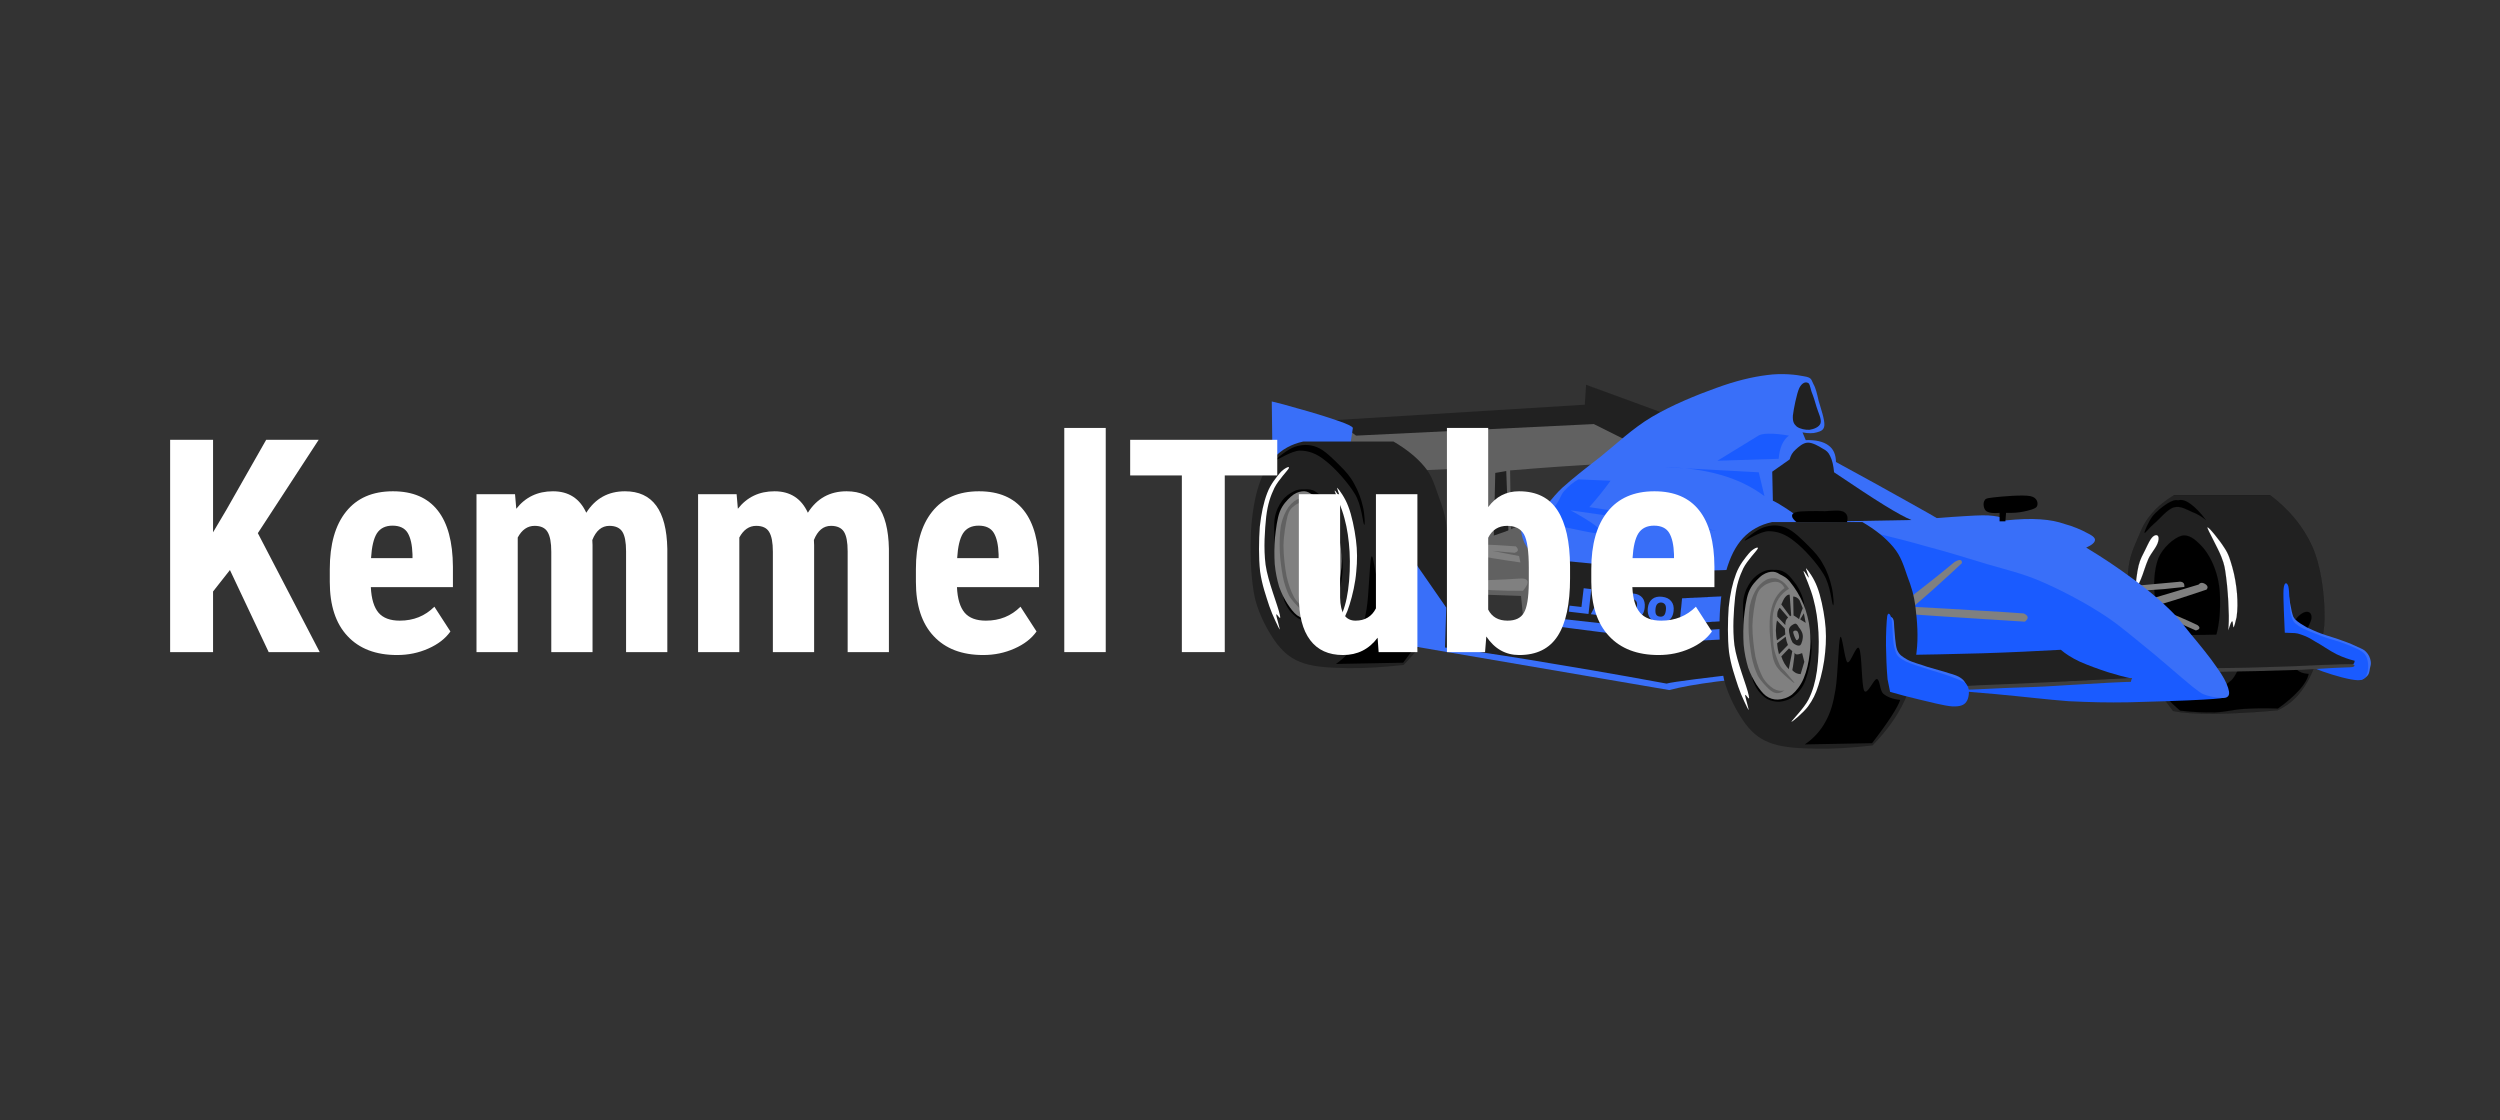 <svg xmlns="http://www.w3.org/2000/svg" xmlns:xlink="http://www.w3.org/1999/xlink" width="250" zoomAndPan="magnify" viewBox="0 0 187.5 84" height="112" preserveAspectRatio="xMidYMid meet" version="1.0"><rect x="0" y="0" width="187.5" height="84" fill="#333333" stroke="none"/><defs><g/><clipPath id="id1"><path d="M 171 44 L 177.801 44 L 177.801 51 L 171 51 Z M 171 44 " clip-rule="nonzero"/></clipPath><clipPath id="id2"><path d="M 171 43 L 177.801 43 L 177.801 52 L 171 52 Z M 171 43 " clip-rule="nonzero"/></clipPath><clipPath id="id3"><path d="M 93.801 33 L 109 33 L 109 51 L 93.801 51 Z M 93.801 33 " clip-rule="nonzero"/></clipPath></defs><path stroke-linecap="butt" transform="matrix(-0.164, 0, 0, 0.164, 177.802, 28.071)" fill-opacity="1" fill="rgb(12.939%, 12.939%, 12.939%)" fill-rule="evenodd" stroke-linejoin="miter" d="M 46.116 55.212 L 89.862 55.212 C 93.822 57.717 97.209 60.293 99.856 63.441 C 102.48 66.423 103.935 68.689 105.843 73.436 C 107.752 78.159 110.638 83.263 111.019 91.683 C 111.234 100.127 110.709 112.745 107.322 123.335 C 103.864 133.735 98.211 143.849 90.363 153.962 C 85.998 154.869 79.916 155.298 71.973 155.274 C 63.863 155.155 54.393 154.726 42.729 153.676 C 38.627 151.887 35.025 149.073 32.067 145.256 C 29.062 141.344 26.629 136.884 24.84 130.754 C 22.932 124.6 20.761 117.515 21.143 108.785 C 21.31 99.864 22.812 87.294 26.939 78.302 C 31.137 69.309 37.434 61.7 46.116 55.212 Z M 46.116 55.212 " stroke="rgb(0%, 0%, 0%)" stroke-width="0.036" stroke-opacity="1" stroke-miterlimit="10"/><path stroke-linecap="butt" transform="matrix(-0.164, 0, 0, 0.164, 177.802, 28.071)" fill-opacity="1" fill="rgb(100%, 100%, 100%)" fill-rule="evenodd" stroke-linejoin="miter" d="M 61.311 111.051 C 60.81 107.521 60.833 104.11 61.12 100.27 C 61.454 96.382 62.217 91.826 63.243 88.32 C 64.268 84.79 64.936 82.213 66.964 79.28 C 68.872 76.179 74.406 69.261 74.692 70.049 C 74.811 70.764 69.707 79.733 68.252 83.621 C 66.773 87.366 66.677 88.821 66.129 92.804 C 65.58 96.74 65.079 103.252 65.008 107.354 C 64.769 111.457 64.936 114.582 65.151 117.181 C 64.34 114.629 63.791 113.174 63.386 113.007 C 62.932 112.721 63.028 115.989 62.742 115.75 C 62.36 115.345 61.931 113.842 61.311 111.051 Z M 99.212 73.937 C 100.739 74.915 101.955 77.944 103.1 80.234 C 104.245 82.524 105.438 84.575 106.154 87.485 C 106.893 90.443 107.632 96.597 107.465 97.67 C 107.275 98.672 106.01 95.833 105.056 93.639 C 104.078 91.397 102.957 87.342 101.669 84.432 C 100.333 81.546 97.734 78.993 97.137 76.346 C 96.517 73.722 97.734 72.982 99.212 73.937 Z M 99.212 73.937 " stroke="rgb(0%, 0%, 0%)" stroke-width="0.036" stroke-opacity="1" stroke-miterlimit="10"/><path stroke-linecap="butt" transform="matrix(-0.164, 0, 0, 0.164, 177.802, 28.071)" fill-opacity="1" fill="rgb(0%, 0%, 0%)" fill-rule="evenodd" stroke-linejoin="miter" d="M 77.769 78.111 C 75.05 80.758 72.426 85.314 70.995 89.751 C 69.468 94.14 68.824 99.03 68.896 104.301 C 68.824 109.477 69.468 115.965 70.995 120.425 C 72.474 124.814 74.883 128.917 78.079 130.11 C 81.251 131.111 86.57 130.897 90.029 126.532 C 93.464 121.976 97.137 110.765 98.425 103.633 C 99.57 96.477 98.998 89.25 97.137 84.265 C 95.11 79.232 90.005 74.962 86.785 73.937 C 83.374 72.935 80.488 75.344 77.769 78.111 Z M 28.37 137.051 C 28.847 139.293 30.23 141.654 32.592 144.326 C 34.953 146.926 38.078 149.764 42.419 152.865 C 48.025 152.65 53.248 152.746 58.067 153.032 C 62.813 153.318 66.2 154.416 71.138 154.63 C 75.956 154.726 81.299 154.511 87.119 153.819 C 92.343 149.406 95.372 145.9 96.326 143.348 C 97.161 140.653 95.968 138.196 92.772 138.339 C 89.433 138.553 81.657 144.207 76.791 144.612 C 71.83 144.827 67.274 143.133 63.72 139.937 C 60.166 136.574 57.78 125.864 55.323 125.101 C 52.676 124.337 52.032 137.456 48.382 135.262 C 44.709 132.829 37.076 115.202 33.546 111.194 C 29.92 107.283 26.796 108.213 27.082 111.528 C 27.32 114.772 35.025 125.816 35.311 130.253 C 35.454 134.499 33.188 136.765 28.37 137.051 Z M 75.36 66.662 C 77.101 65.206 79.152 63.871 81.657 62.964 C 84.066 61.915 87.048 59.983 90.029 60.865 C 93.058 61.7 96.779 66.495 99.212 68.427 C 101.455 70.335 103.172 72.935 103.434 72.458 C 103.506 71.861 101.526 67.258 99.856 65.063 C 98.02 62.702 94.895 60.293 92.963 59.076 C 90.983 57.884 89.361 57.287 88.097 57.645 C 86.404 57.168 84.567 57.717 82.444 59.267 C 80.321 60.794 77.912 63.155 75.36 66.662 Z M 75.36 66.662 " stroke="rgb(0%, 0%, 0%)" stroke-width="0.036" stroke-opacity="1" stroke-miterlimit="10"/><path fill="rgb(50.2%, 50.2%, 50.2%)" d="M 161.258 45.547 C 161.789 45.406 162.398 45.215 163.105 45.004 C 163.816 44.773 164.613 44.52 165.492 44.219 C 165.582 44.105 165.586 44.031 165.535 43.941 C 165.492 43.848 165.309 43.734 165.191 43.719 C 165.086 43.695 164.984 43.734 164.891 43.844 L 160.883 45.043 C 161.004 45.211 161.129 45.375 161.258 45.547 Z M 160.922 44.277 C 161.383 44.242 161.844 44.227 162.328 44.18 C 162.816 44.133 163.316 44.078 163.828 44.02 C 163.836 43.867 163.816 43.758 163.73 43.699 C 163.664 43.641 163.527 43.605 163.371 43.641 L 160.34 43.918 C 160.535 44.035 160.73 44.156 160.922 44.277 Z M 162.746 45.98 C 163.082 46.113 163.43 46.254 163.766 46.406 C 164.125 46.555 164.449 46.715 164.809 46.883 C 164.934 46.973 164.98 47.062 164.949 47.125 C 164.938 47.191 164.844 47.242 164.691 47.285 L 162.703 46.406 C 162.715 46.266 162.727 46.125 162.746 45.98 Z M 162.746 45.98 " fill-opacity="1" fill-rule="evenodd"/><g clip-path="url(#id1)"><path fill="rgb(22.35%, 43.529%, 97.649%)" d="M 177.094 50.977 C 177.32 50.895 177.473 50.785 177.578 50.656 C 177.691 50.516 177.715 50.328 177.738 50.156 C 177.789 49.957 177.844 49.789 177.801 49.574 C 177.766 49.348 177.645 49.082 177.477 48.914 C 177.332 48.734 177.125 48.652 176.836 48.527 C 176.551 48.383 176.191 48.227 175.734 48.07 C 175.285 47.887 174.578 47.699 174.113 47.527 C 173.656 47.363 173.352 47.203 173.008 47.051 C 172.684 46.867 172.371 46.676 172.168 46.484 C 171.977 46.27 171.988 46.254 171.883 45.863 C 171.789 45.457 171.688 44.891 171.582 44.121 L 171.707 46.785 L 175.195 48.973 C 175.828 49.637 176.457 50.305 177.094 50.977 Z M 177.094 50.977 " fill-opacity="1" fill-rule="evenodd"/></g><g clip-path="url(#id2)"><path fill="rgb(10.199%, 35.689%, 100%)" d="M 171.445 49.09 C 171.445 49.09 171.395 48.363 171.363 47.551 C 171.336 46.719 171.223 44.805 171.266 44.203 C 171.312 43.605 171.531 43.66 171.625 43.977 C 171.719 44.301 171.695 45.598 171.824 46.105 C 171.961 46.602 172.023 46.68 172.406 46.949 C 172.797 47.215 173.527 47.473 174.129 47.711 C 174.738 47.941 175.449 48.098 175.992 48.328 C 176.539 48.562 177.113 48.742 177.379 49.09 C 177.645 49.441 177.648 50.086 177.562 50.414 C 177.465 50.734 177.402 51.023 176.836 51.016 C 176.27 51.004 175.098 50.676 174.188 50.355 C 173.285 50.027 171.445 49.09 171.445 49.09 Z M 171.445 49.09 " fill-opacity="1" fill-rule="evenodd"/></g><path fill="rgb(12.939%, 12.939%, 12.939%)" d="M 176.598 49.555 C 176.168 49.453 175.715 49.297 175.215 49.055 C 174.715 48.805 174.07 48.34 173.629 48.109 C 173.223 47.855 172.992 47.734 172.684 47.629 C 172.383 47.527 172.312 47.473 171.766 47.469 C 171.23 47.438 170.309 47.438 169.461 47.469 C 168.609 47.48 167.746 47.551 166.773 47.586 C 165.828 47.613 164.855 47.621 163.828 47.629 L 166.094 50.191 C 167.203 50.211 168.34 50.203 169.602 50.176 C 170.867 50.133 172.613 50.055 173.586 50.016 C 174.566 49.961 174.926 49.922 175.375 49.914 C 175.82 49.91 176.094 49.969 176.273 49.934 C 176.477 49.867 176.598 49.75 176.598 49.555 Z M 176.598 49.555 " fill-opacity="1" fill-rule="evenodd"/><path fill="rgb(25.099%, 25.099%, 25.099%)" d="M 165.953 50.113 C 166.789 50.113 167.699 50.086 168.699 50.074 C 169.73 50.043 170.93 50.004 171.949 49.973 C 172.98 49.938 174 49.867 174.715 49.855 C 175.438 49.82 175.844 49.812 176.156 49.812 C 176.48 49.809 176.492 49.812 176.535 49.855 C 176.594 49.871 176.652 49.984 176.418 50.031 C 176.188 50.066 175.773 50.051 175.133 50.09 C 174.484 50.125 173.641 50.172 172.625 50.234 C 171.637 50.262 170.355 50.305 169.242 50.332 C 168.152 50.355 167.133 50.367 166.113 50.391 C 166.059 50.305 166.004 50.211 165.953 50.113 Z M 165.953 50.113 " fill-opacity="1" fill-rule="evenodd"/><path fill="rgb(10.199%, 35.689%, 100%)" d="M 140.184 39.703 L 141.484 51.395 C 144.676 51.637 147.34 51.848 149.641 52.055 C 151.934 52.266 153.453 52.461 155.133 52.59 C 156.832 52.668 157.992 52.703 159.684 52.672 C 161.402 52.633 164.047 52.543 165.238 52.473 C 166.43 52.402 166.941 52.348 166.777 52.289 C 164.82 50.258 162.578 48.434 159.984 46.762 C 157.387 45.078 154.25 43.398 151.324 42.293 C 148.414 41.172 144.586 40.512 142.688 40.086 C 140.82 39.656 140.004 39.52 140.184 39.703 Z M 140.184 39.703 " fill-opacity="1" fill-rule="evenodd"/><path fill="rgb(22.35%, 43.529%, 97.649%)" d="M 137.062 39.137 C 138.344 39.426 139.57 39.699 140.812 40.023 C 142.082 40.328 143.113 40.586 144.5 40.984 C 145.891 41.348 147.605 41.871 149.031 42.309 C 150.477 42.734 151.637 42.992 153.039 43.59 C 154.449 44.191 156.137 45.074 157.398 45.875 C 158.652 46.648 159.449 47.344 160.605 48.281 C 161.789 49.215 163.59 50.816 164.406 51.477 C 165.246 52.121 165.102 52.008 165.527 52.16 C 165.957 52.297 166.688 52.402 166.949 52.32 C 167.227 52.215 167.227 51.973 167.109 51.594 C 166.984 51.195 166.742 50.711 166.246 50.031 C 165.781 49.336 164.914 48.281 164.285 47.527 C 163.676 46.773 163.301 46.246 162.562 45.562 C 161.832 44.855 160.941 44.121 159.914 43.375 C 158.895 42.621 157.77 41.859 156.465 41.07 C 156.91 40.875 157.121 40.676 157.125 40.492 C 157.121 40.301 156.887 40.141 156.484 39.949 C 156.102 39.734 155.48 39.473 154.879 39.309 C 154.309 39.113 153.773 39 153.016 38.949 C 152.258 38.895 151.426 38.93 150.41 39.031 C 150.305 38.855 150 38.75 149.492 38.691 C 149.004 38.629 148.547 38.637 147.398 38.707 C 146.238 38.766 144.379 38.949 142.625 39.031 C 140.891 39.098 139.07 39.133 137.062 39.137 Z M 137.062 39.137 " fill-opacity="1" fill-rule="evenodd"/><path fill="rgb(50.2%, 50.2%, 50.2%)" d="M 147.141 42.238 C 146.562 42.781 145.977 43.316 145.363 43.871 C 144.762 44.426 144.137 44.949 143.488 45.512 C 145.383 45.609 147.008 45.707 148.395 45.793 C 149.793 45.871 150.906 45.941 151.785 46.008 C 151.973 46.102 152.062 46.188 152.074 46.297 C 152.086 46.395 152.016 46.512 151.863 46.625 C 149.387 46.477 147.445 46.336 145.906 46.246 C 144.379 46.152 143.367 46.066 142.777 46.031 L 142.613 45.297 C 143.43 44.672 144.145 44.121 144.816 43.59 C 145.496 43.051 146.066 42.586 146.598 42.145 C 146.797 42.031 146.938 41.984 147.023 42.004 C 147.109 42.008 147.156 42.102 147.141 42.238 Z M 147.141 42.238 " fill-opacity="1" fill-rule="evenodd"/><path fill="rgb(38.039%, 38.039%, 38.039%)" d="M 127.75 32.188 L 119.102 28.949 L 119.055 30.496 L 100.359 31.656 L 95.531 30.254 L 95.625 37.645 C 95.766 36.703 96.031 35.93 96.445 35.328 C 96.879 34.715 97.215 34.297 98.09 34.027 C 98.953 33.75 100.121 33.668 101.613 33.73 L 106.441 35.281 L 110.793 35.086 L 109.25 41.848 L 113.352 41.754 L 113.258 35.281 C 115.887 35.062 118.129 34.91 120.066 34.797 C 122.02 34.688 123.574 34.621 124.848 34.605 C 125.816 33.801 126.781 32.996 127.75 32.188 Z M 127.75 32.188 " fill-opacity="1" fill-rule="evenodd"/><path fill="rgb(12.939%, 12.939%, 12.939%)" d="M 118.957 28.855 L 118.859 30.352 L 100.117 31.508 L 101.707 32.672 L 119.535 31.805 L 123.785 33.926 L 126.586 31.656 Z M 112 41.703 L 112.145 35.469 L 112.969 35.328 L 113.211 41.945 Z M 112 41.703 " fill-opacity="1" fill-rule="evenodd"/><path fill="rgb(22.35%, 43.529%, 97.649%)" d="M 101.227 33.684 L 101.465 32.094 C 101.418 31.973 101.043 31.797 100.359 31.562 C 99.664 31.312 98.223 30.871 97.363 30.641 C 96.539 30.398 95.879 30.223 95.383 30.109 L 95.477 37.793 C 95.648 37.297 95.82 36.816 96.059 36.344 C 96.289 35.848 96.504 35.336 96.879 34.941 C 97.281 34.543 97.711 34.23 98.426 34.027 C 99.156 33.812 100.082 33.707 101.227 33.684 Z M 101.227 33.684 " fill-opacity="1" fill-rule="evenodd"/><g clip-path="url(#id3)"><path fill="rgb(12.939%, 12.939%, 12.939%)" d="M 104.516 33.117 L 97.734 33.117 C 96.852 33.312 96.133 33.707 95.555 34.328 C 94.988 34.941 94.598 35.73 94.297 36.766 C 94.02 37.789 93.832 39.066 93.801 40.445 C 93.766 41.832 93.832 43.582 94.133 44.926 C 94.469 46.234 95.16 47.461 95.773 48.289 C 96.402 49.07 96.922 49.453 97.805 49.754 C 98.727 50.043 99.816 50.086 101.078 50.109 C 102.328 50.133 103.719 50.039 105.273 49.875 C 106.332 48.789 107.121 47.703 107.668 46.531 C 108.223 45.352 108.441 44.066 108.57 42.906 C 108.719 41.715 108.617 40.523 108.5 39.562 C 108.395 38.602 108.164 37.941 107.883 37.191 C 107.609 36.426 107.414 35.684 106.844 35.012 C 106.27 34.316 105.516 33.707 104.516 33.117 Z M 104.516 33.117 " fill-opacity="1" fill-rule="evenodd"/></g><path fill="rgb(100%, 100%, 100%)" d="M 99.184 48.094 C 99.203 48.145 100.098 47.402 100.441 46.93 C 100.781 46.473 101.02 46.012 101.219 45.344 C 101.441 44.645 101.656 43.699 101.719 42.883 C 101.801 42.074 101.801 41.285 101.695 40.488 C 101.59 39.66 101.379 38.641 101.125 37.992 C 100.879 37.32 100.434 36.719 100.301 36.598 C 100.203 36.484 100.516 37.223 100.488 37.285 C 100.465 37.328 100.051 36.578 100.109 36.855 C 100.199 37.113 100.648 38.137 100.84 38.895 C 101.047 39.645 101.164 40.48 101.219 41.383 C 101.273 42.285 101.227 43.418 101.102 44.277 C 100.984 45.117 100.793 45.781 100.465 46.438 C 100.141 47.066 99.215 48 99.184 48.094 Z M 96.668 35.105 C 96.578 35.301 95.891 35.973 95.578 36.598 C 95.293 37.199 95.082 37.781 94.965 38.754 C 94.863 39.734 94.758 41.102 94.918 42.355 C 95.086 43.594 95.859 45.453 95.984 46.105 C 96.133 46.73 95.723 45.906 95.719 46.105 C 95.723 46.281 96.047 47.293 95.961 47.195 C 95.891 47.066 95.449 46.195 95.199 45.465 C 94.957 44.715 94.645 43.855 94.508 42.859 C 94.391 41.844 94.414 40.492 94.484 39.516 C 94.594 38.512 94.773 37.68 95.035 36.996 C 95.293 36.297 95.746 35.781 96.008 35.457 C 96.289 35.133 96.746 34.91 96.668 35.105 Z M 96.668 35.105 " fill-opacity="1" fill-rule="evenodd"/><path fill="rgb(0%, 0%, 0%)" d="M 100.156 39.508 C 100.168 39.352 100.105 38.906 99.965 38.59 C 99.828 38.254 99.625 37.883 99.387 37.586 C 99.168 37.281 98.914 37.008 98.648 36.863 C 98.402 36.695 98.125 36.695 97.84 36.703 C 97.574 36.703 97.32 36.691 97.031 36.852 C 96.75 36.992 96.402 37.211 96.148 37.57 C 95.914 37.906 95.688 38.301 95.59 38.938 C 95.52 39.566 95.594 41.09 95.637 41.336 C 95.664 41.547 95.711 40.777 95.801 40.316 C 95.918 39.84 95.949 38.988 96.277 38.543 C 96.625 38.102 97.273 37.68 97.793 37.668 C 98.328 37.633 99.016 38.09 99.367 38.395 C 99.727 38.699 99.785 39.277 99.91 39.492 C 100.051 39.668 100.156 39.648 100.156 39.508 Z M 96.707 45.77 C 96.887 45.992 97.105 46.219 97.363 46.379 C 97.629 46.52 97.965 46.605 98.281 46.594 C 98.641 46.559 99.016 46.461 99.352 46.199 C 99.688 45.934 100.027 45.562 100.242 44.996 C 100.469 44.379 100.676 43.453 100.699 42.699 C 100.746 41.949 100.477 40.688 100.453 40.594 C 100.441 40.504 100.648 41.461 100.57 42.137 C 100.504 42.797 100.328 43.879 100.039 44.555 C 99.746 45.234 99.32 45.871 98.879 46.148 C 98.465 46.379 97.871 46.195 97.547 46.102 C 97.25 46.023 97.227 45.883 97.02 45.676 C 96.816 45.441 96.449 44.805 96.312 44.719 C 96.207 44.613 96.266 44.914 96.332 45.098 C 96.414 45.281 96.531 45.535 96.707 45.77 Z M 96.707 45.77 " fill-opacity="1" fill-rule="evenodd"/><path fill="rgb(50.2%, 50.2%, 50.2%)" d="M 95.938 44.012 C 96.113 44.496 96.336 44.945 96.562 45.293 C 96.797 45.645 97.016 45.945 97.281 46.148 C 97.551 46.336 97.84 46.43 98.172 46.43 C 98.512 46.418 98.914 46.301 99.238 46.055 C 99.566 45.781 99.902 45.32 100.109 44.832 C 100.336 44.312 100.48 43.664 100.551 43.047 C 100.641 42.41 100.648 41.777 100.57 41.152 C 100.492 40.5 100.336 39.875 100.094 39.277 C 99.844 38.68 99.438 38.031 99.121 37.652 C 98.832 37.273 98.57 37.152 98.316 37.027 C 98.082 36.875 97.91 36.816 97.645 36.852 C 97.387 36.887 97.098 36.992 96.805 37.258 C 96.531 37.512 96.191 37.852 95.984 38.379 C 95.789 38.891 95.699 39.652 95.625 40.316 C 95.57 40.984 95.566 41.668 95.605 42.305 C 95.664 42.934 95.781 43.48 95.938 44.012 Z M 95.938 44.012 " fill-opacity="1" fill-rule="evenodd"/><path fill="rgb(38.039%, 38.039%, 38.039%)" d="M 98.66 45.742 C 98.383 45.801 98.117 45.77 97.84 45.605 C 97.582 45.43 97.281 45.188 97.051 44.785 C 96.832 44.379 96.637 43.855 96.492 43.211 C 96.367 42.547 96.262 41.656 96.262 40.906 C 96.277 40.129 96.434 39.23 96.562 38.719 C 96.703 38.211 96.879 38.082 97.117 37.898 C 97.387 37.699 97.812 37.57 98.07 37.605 C 98.336 37.629 98.531 37.781 98.68 38.066 C 98.395 38.246 98.199 38.5 98.004 38.801 C 97.828 39.098 97.711 39.449 97.629 39.887 C 97.547 40.324 97.547 40.777 97.562 41.383 C 97.605 41.961 97.707 42.93 97.84 43.422 C 97.988 43.906 98.125 44.02 98.383 44.324 C 98.672 44.633 99.316 45.152 99.402 45.199 C 99.48 45.188 99.016 44.695 98.824 44.457 C 98.648 44.215 98.473 44.156 98.32 43.848 C 98.172 43.535 97.98 43.07 97.887 42.633 C 97.805 42.18 97.812 41.648 97.793 41.199 C 97.789 40.746 97.754 40.301 97.824 39.922 C 97.91 39.52 98.043 39.145 98.234 38.855 C 98.441 38.547 98.684 38.301 99.008 38.113 C 98.789 37.793 98.59 37.574 98.32 37.457 C 98.082 37.32 97.77 37.285 97.492 37.375 C 97.203 37.465 96.898 37.68 96.637 38.027 C 96.398 38.383 96.191 38.836 96.066 39.414 C 95.973 39.98 95.961 40.707 95.984 41.367 C 96.012 42.008 96.113 42.691 96.215 43.258 C 96.324 43.789 96.48 44.254 96.672 44.656 C 96.898 45.051 97.27 45.418 97.492 45.641 C 97.73 45.848 97.91 45.934 98.09 45.953 C 98.289 45.965 98.473 45.895 98.66 45.742 Z M 98.66 45.742 " fill-opacity="1" fill-rule="evenodd"/><path fill="rgb(12.939%, 12.939%, 12.939%)" d="M 99.172 40.117 L 99.055 38.559 C 98.941 38.535 98.859 38.59 98.742 38.719 C 98.629 38.848 98.547 39.02 98.43 39.297 L 99.09 40.188 C 99.113 40.164 99.145 40.141 99.172 40.117 Z M 98.941 40.281 L 98.32 39.543 C 98.242 39.621 98.195 39.727 98.152 39.84 C 98.125 39.949 98.117 40.07 98.137 40.215 L 98.73 40.84 C 98.727 40.699 98.75 40.594 98.777 40.5 C 98.82 40.398 98.867 40.336 98.941 40.281 Z M 98.695 41.105 L 98.105 40.5 C 98.047 40.746 98.035 41.008 98.023 41.254 C 98.035 41.496 98.047 41.75 98.105 41.992 L 98.73 41.547 C 98.719 41.402 98.707 41.254 98.695 41.105 Z M 98.762 41.715 C 98.777 41.824 98.809 41.926 98.824 42.039 C 98.855 42.133 98.895 42.234 98.926 42.34 L 98.254 43.027 C 98.23 42.895 98.195 42.77 98.172 42.633 C 98.148 42.484 98.129 42.352 98.117 42.203 C 98.328 42.043 98.543 41.879 98.762 41.715 Z M 99.008 42.582 L 98.43 43.195 C 98.496 43.395 98.57 43.547 98.66 43.719 C 98.766 43.871 98.855 44.012 98.992 44.145 L 99.254 42.797 C 99.172 42.727 99.09 42.656 99.008 42.582 Z M 99.434 42.91 C 99.414 43.184 99.379 43.398 99.352 43.637 C 99.32 43.855 99.297 44.043 99.254 44.227 C 99.332 44.309 99.434 44.379 99.531 44.438 C 99.633 44.48 99.758 44.516 99.879 44.52 L 100.156 43.602 L 99.992 42.945 C 99.82 43.012 99.699 43.051 99.598 43.047 C 99.504 43.039 99.457 42.988 99.434 42.91 Z M 99.352 40.117 L 99.32 38.707 C 99.41 38.699 99.504 38.73 99.578 38.773 C 99.664 38.812 99.727 38.883 99.797 38.984 L 100.039 39.574 C 99.988 39.703 99.945 39.828 99.891 39.969 C 99.844 40.109 99.809 40.246 99.762 40.398 C 99.68 40.34 99.605 40.27 99.531 40.234 C 99.473 40.176 99.398 40.152 99.352 40.117 Z M 99.844 40.418 L 100.129 39.957 L 100.258 40.676 Z M 99.746 41.008 C 99.863 41.152 100.023 41.371 100.039 41.613 C 100.07 41.836 99.977 42.246 99.844 42.355 C 99.723 42.438 99.434 42.32 99.273 42.137 C 99.137 41.91 98.996 41.418 99.008 41.172 C 99.055 40.91 99.332 40.777 99.449 40.742 C 99.582 40.711 99.656 40.852 99.746 41.008 Z M 99.746 41.008 " fill-opacity="1" fill-rule="evenodd"/><path fill="rgb(50.2%, 50.2%, 50.2%)" d="M 99.617 41.285 C 99.703 41.344 99.77 41.633 99.762 41.762 C 99.758 41.879 99.633 42.016 99.551 41.961 C 99.48 41.871 99.32 41.484 99.32 41.367 C 99.352 41.246 99.539 41.211 99.617 41.285 Z M 99.617 41.285 " fill-opacity="1" fill-rule="evenodd"/><path fill="rgb(0%, 0%, 0%)" d="M 107.352 46.453 C 107.258 46.738 107.043 47.133 106.691 47.688 C 106.344 48.223 105.859 48.895 105.238 49.703 L 100.191 49.797 C 100.84 49.348 101.355 48.793 101.73 48.109 C 102.121 47.426 102.32 46.742 102.492 45.691 C 102.676 44.609 102.715 42.113 102.848 41.762 C 103.004 41.418 103.164 43.48 103.395 43.629 C 103.641 43.746 104.062 42.234 104.266 42.586 C 104.484 42.953 104.438 45.344 104.652 45.766 C 104.879 46.141 105.363 44.852 105.602 44.891 C 105.84 44.934 105.793 45.703 106.07 45.98 C 106.367 46.234 106.785 46.402 107.352 46.453 Z M 101.566 36.289 C 101.301 35.781 100.93 35.348 100.477 34.91 C 100.004 34.438 99.352 33.762 98.766 33.535 C 98.199 33.309 97.641 33.332 97.109 33.512 C 96.602 33.672 95.637 34.449 95.688 34.508 C 95.762 34.531 96.875 33.801 97.488 33.797 C 98.113 33.797 98.738 33.996 99.41 34.555 C 100.121 35.098 101.129 36.23 101.613 37.043 C 102.113 37.852 102.211 39.172 102.305 39.352 C 102.398 39.48 102.352 38.488 102.211 37.969 C 102.098 37.441 101.863 36.805 101.566 36.289 Z M 101.566 36.289 " fill-opacity="1" fill-rule="evenodd"/><path fill="rgb(22.35%, 43.529%, 97.649%)" d="M 145.914 39.238 C 145.258 38.844 144.246 38.266 142.871 37.504 C 141.484 36.719 139.801 35.801 137.699 34.652 C 137.688 34.086 137.512 33.668 137.121 33.395 C 136.738 33.117 136.191 32.988 135.43 33.008 L 135.188 32.43 C 135.625 32.512 135.98 32.512 136.25 32.43 C 136.547 32.344 136.797 32.273 136.828 31.898 C 136.863 31.484 136.547 30.578 136.398 30.062 C 136.281 29.547 136.18 29.098 136.008 28.809 C 135.836 28.496 135.914 28.324 135.332 28.227 C 134.73 28.102 133.668 27.973 132.531 28.129 C 131.422 28.266 130.164 28.566 128.715 29.098 C 127.258 29.617 125.359 30.395 123.883 31.273 C 122.43 32.133 121.152 33.367 120.02 34.27 C 118.895 35.141 118.004 35.836 117.168 36.586 C 116.363 37.332 116 38.062 115.09 38.707 C 114.184 39.312 113.398 39.891 111.711 40.305 C 110.031 40.707 107.855 40.973 105.09 41.125 L 105.141 48.324 L 125.191 51.754 C 126.129 51.508 127.273 51.312 128.715 51.121 C 130.16 50.934 131.836 50.781 133.785 50.641 L 134.129 39.48 C 137.312 39.422 139.816 39.375 141.805 39.336 C 143.777 39.301 145.141 39.262 145.914 39.238 Z M 110.551 47.551 L 110.406 45.375 L 109.922 44.117 L 114.414 44.555 L 114.512 47.113 Z M 110.551 47.551 " fill-opacity="1" fill-rule="evenodd"/><path fill="rgb(12.939%, 12.939%, 12.939%)" d="M 143.355 39 C 142.953 38.836 142.305 38.496 141.32 37.887 C 140.344 37.285 139.117 36.473 137.555 35.422 C 137.508 34.91 137.418 34.516 137.266 34.215 C 137.129 33.914 136.98 33.789 136.688 33.637 C 136.414 33.461 135.914 33.176 135.574 33.199 C 135.234 33.207 134.895 33.512 134.66 33.73 C 134.43 33.93 134.301 34.172 134.223 34.457 L 132.918 35.375 L 132.965 37.551 C 133.289 37.703 133.613 37.906 134.027 38.176 C 134.43 38.438 134.887 38.766 135.383 39.145 Z M 136.25 30.547 C 136.133 30.141 135.996 29.691 135.867 29.387 C 135.762 29.066 135.738 28.742 135.574 28.707 C 135.414 28.637 135.16 28.691 134.949 29.098 C 134.754 29.512 134.523 30.672 134.465 31.172 C 134.441 31.645 134.551 31.805 134.754 31.992 C 134.984 32.168 135.418 32.258 135.719 32.234 C 136.039 32.188 136.438 32.035 136.539 31.75 C 136.641 31.449 136.367 30.941 136.25 30.547 Z M 136.25 30.547 " fill-opacity="1" fill-rule="evenodd"/><path fill="rgb(10.199%, 35.689%, 100%)" d="M 134.176 32.672 C 133.539 32.562 133.031 32.516 132.629 32.527 C 132.242 32.527 131.957 32.598 131.805 32.719 L 128.809 34.555 L 133.402 34.41 C 133.434 33.992 133.52 33.637 133.645 33.348 C 133.793 33.047 133.938 32.828 134.176 32.672 Z M 131.906 35.422 L 124.801 35.039 C 126.398 35.07 127.777 35.246 129.051 35.617 C 130.32 35.977 131.391 36.508 132.336 37.211 C 132.195 36.613 132.051 36.02 131.906 35.422 Z M 128.762 39.82 C 127.031 39.438 125.402 39.109 123.789 38.809 C 122.188 38.512 120.668 38.246 119.199 38.035 C 119.484 37.711 119.75 37.402 120.02 37.066 C 120.297 36.727 120.539 36.395 120.793 36.055 L 118.375 35.953 C 117.973 36.18 117.645 36.461 117.312 36.828 C 117.008 37.168 116.953 37.668 116.496 38.082 C 116.035 38.488 115.426 38.883 114.609 39.289 C 115.25 39.297 116.016 39.367 116.93 39.48 C 117.863 39.586 119.906 40.164 120.066 39.961 C 120.195 39.75 119.477 39.195 117.797 38.277 C 119.594 38.543 121.375 38.777 123.211 39.051 C 125.055 39.312 126.883 39.551 128.762 39.82 Z M 128.762 39.82 " fill-opacity="1" fill-rule="evenodd"/><path fill="rgb(38.039%, 38.039%, 38.039%)" d="M 114.32 47.207 L 114.078 44.695 L 110.066 44.555 L 108.617 40.742 C 109.621 40.641 110.43 40.535 111.129 40.398 C 111.844 40.262 112.285 40.082 112.773 39.914 C 113.27 39.746 113.699 39.527 114.066 39.324 C 114.055 39.844 114.129 40.273 114.32 40.688 C 114.527 41.082 114.785 41.414 115.188 41.703 L 115.238 47.02 C 114.934 47.078 114.625 47.145 114.32 47.207 Z M 114.32 47.207 " fill-opacity="1" fill-rule="evenodd"/><path fill="rgb(50.2%, 50.2%, 50.2%)" d="M 114.031 42.184 C 112.426 41.957 111.266 41.754 110.453 41.609 C 109.656 41.449 109.254 41.336 109.25 41.273 L 109.344 40.836 C 109.785 40.805 110.355 40.805 111.082 40.836 C 111.812 40.852 112.672 40.898 113.688 40.977 C 113.812 41.102 113.852 41.176 113.836 41.273 C 113.828 41.359 113.742 41.402 113.594 41.461 L 111.949 41.32 L 113.93 41.703 C 113.961 41.859 113.996 42.02 114.031 42.184 Z M 113.93 43.395 C 113.375 43.441 112.758 43.457 112.098 43.492 C 111.43 43.523 110.746 43.523 109.973 43.543 L 110.066 44.07 C 110.633 44.16 111.254 44.227 111.949 44.266 C 112.637 44.297 113.406 44.32 114.223 44.312 C 114.5 43.977 114.613 43.734 114.562 43.59 C 114.52 43.43 114.301 43.363 113.93 43.395 Z M 113.93 43.395 " fill-opacity="1" fill-rule="evenodd"/><path fill="rgb(12.939%, 12.939%, 12.939%)" d="M 132.289 42.668 L 125.527 42.863 L 115.043 41.848 L 115.09 46.973 L 112 47.355 L 110.598 47.457 L 110.551 45.57 L 108.859 40.742 C 108.555 40.754 108.109 40.801 107.508 40.836 C 106.918 40.871 106.172 40.918 105.285 40.977 L 108.469 45.57 L 108.375 48.562 C 109.844 48.723 111.93 49.031 114.707 49.484 C 117.504 49.945 120.887 50.508 124.996 51.27 C 125.227 51.199 125.949 51.094 127.219 50.93 C 128.496 50.762 130.254 50.562 132.578 50.305 C 132.484 47.762 132.391 45.215 132.289 42.668 Z M 132.289 42.668 " fill-opacity="1" fill-rule="evenodd"/><path fill="rgb(0%, 0%, 0%)" d="M 149.969 39.098 L 149.969 38.465 C 149.484 38.512 149.156 38.465 148.957 38.324 C 148.766 38.164 148.727 37.766 148.809 37.598 C 148.895 37.41 148.926 37.375 149.484 37.309 C 150.086 37.238 151.727 37.09 152.285 37.211 C 152.828 37.32 152.875 37.777 152.77 37.98 C 152.691 38.16 152.152 38.289 151.754 38.371 C 151.379 38.453 150.938 38.477 150.453 38.465 L 150.406 39.098 Z M 149.969 39.098 " fill-opacity="1" fill-rule="evenodd"/><path stroke-linecap="butt" transform="matrix(-0.164, 0, 0, 0.164, 177.802, 28.071)" fill-opacity="1" fill="rgb(0%, 0%, 0%)" fill-rule="evenodd" stroke-linejoin="miter" d="M 239.585 67.902 C 238.87 65.421 239.395 63.799 241.064 62.893 C 242.758 62.058 245.739 62.416 249.58 62.607 C 253.301 62.559 260.934 62.392 263.152 63.179 C 265.275 63.966 265.132 65.445 262.579 67.616 C 254.923 67.687 247.242 67.783 239.585 67.902 Z M 239.585 67.902 " stroke="rgb(0%, 0%, 0%)" stroke-width="0.036" stroke-opacity="1" stroke-miterlimit="10"/><path fill="rgb(22.35%, 43.529%, 97.649%)" d="M 125.52 45.828 C 125.555 45.527 125.496 45.281 125.344 45.094 C 125.195 44.902 124.965 44.793 124.664 44.758 C 124.352 44.719 124.105 44.781 123.922 44.926 C 123.734 45.074 123.621 45.293 123.586 45.598 C 123.562 45.812 123.582 45.992 123.641 46.141 C 123.691 46.293 123.785 46.414 123.918 46.508 C 124.047 46.602 124.219 46.66 124.422 46.684 C 124.637 46.707 124.812 46.691 124.953 46.637 C 125.102 46.59 125.227 46.496 125.332 46.359 C 125.434 46.223 125.496 46.047 125.52 45.828 Z M 124.941 45.766 C 124.918 45.953 124.871 46.09 124.797 46.16 C 124.711 46.234 124.613 46.266 124.496 46.246 C 124.363 46.234 124.277 46.188 124.219 46.102 C 124.16 46.012 124.141 45.859 124.164 45.652 C 124.184 45.477 124.234 45.352 124.316 45.281 C 124.395 45.211 124.496 45.18 124.617 45.191 C 124.73 45.203 124.82 45.258 124.883 45.344 C 124.941 45.441 124.965 45.574 124.941 45.766 Z M 122.023 45.605 C 121.852 45.633 121.676 45.664 121.5 45.699 C 121.516 45.84 121.559 45.965 121.617 46.07 C 121.684 46.172 121.766 46.258 121.863 46.316 C 121.965 46.379 122.102 46.418 122.273 46.438 C 122.473 46.461 122.645 46.453 122.777 46.402 C 122.914 46.359 123.031 46.27 123.145 46.129 C 123.258 45.992 123.328 45.812 123.352 45.574 C 123.387 45.27 123.328 45.02 123.188 44.84 C 123.039 44.656 122.812 44.543 122.52 44.516 C 122.285 44.484 122.094 44.508 121.949 44.59 C 121.801 44.668 121.688 44.805 121.602 44.996 C 121.766 45.051 121.93 45.105 122.094 45.164 C 122.117 45.109 122.141 45.07 122.164 45.043 C 122.203 45.008 122.242 44.98 122.297 44.961 C 122.344 44.945 122.395 44.938 122.453 44.945 C 122.586 44.957 122.68 45.02 122.738 45.133 C 122.777 45.215 122.789 45.34 122.773 45.512 C 122.75 45.719 122.703 45.852 122.633 45.922 C 122.562 45.988 122.469 46.02 122.355 46.008 C 122.242 45.992 122.168 45.953 122.113 45.883 C 122.066 45.816 122.035 45.723 122.023 45.605 Z M 120.043 45.84 L 120.699 45.91 C 120.715 46.016 120.734 46.125 120.758 46.23 L 121.348 46.301 C 121.188 45.652 121.023 45.004 120.855 44.355 L 120.227 44.285 C 119.926 44.875 119.617 45.469 119.312 46.066 L 119.918 46.137 C 119.961 46.043 120.004 45.941 120.043 45.84 Z M 120.215 45.453 C 120.305 45.238 120.398 45.02 120.492 44.805 C 120.531 45.031 120.574 45.262 120.621 45.5 C 120.484 45.488 120.352 45.469 120.215 45.453 Z M 119.348 44.184 C 119.16 44.168 118.969 44.145 118.777 44.117 C 118.723 44.586 118.672 45.051 118.609 45.523 C 118.316 45.492 118.016 45.457 117.715 45.422 C 117.695 45.57 117.68 45.723 117.66 45.875 C 118.152 45.93 118.641 45.988 119.137 46.047 C 119.207 45.43 119.277 44.809 119.348 44.184 Z M 117.438 43.871 L 117.312 45.816 L 115.043 45.609 L 115.043 43.664 Z M 117.438 43.871 " fill-opacity="1" fill-rule="evenodd"/><path stroke-linecap="butt" transform="matrix(-0.164, 0, 0, 0.164, 177.802, 28.071)" fill-opacity="1" fill="rgb(22.35%, 43.529%, 97.649%)" fill-rule="evenodd" stroke-linejoin="miter" d="M 314.936 102.417 L 294.375 101.415 L 294.876 112.793 L 316.153 114.295 Z M 314.936 102.417 " stroke="rgb(0%, 0%, 0%)" stroke-width="0.036" stroke-opacity="1" stroke-miterlimit="10"/><path fill="rgb(22.35%, 43.529%, 97.649%)" d="M 129.273 47.156 L 125.957 47.398 L 115.016 46.184 L 114.93 46.75 L 125.672 48.129 L 129.199 47.961 Z M 129.273 47.156 " fill-opacity="1" fill-rule="evenodd"/><path fill="rgb(12.939%, 12.939%, 12.939%)" d="M 139.68 39.156 L 132.902 39.156 C 132.016 39.352 131.297 39.746 130.719 40.363 C 130.156 40.977 129.766 41.766 129.465 42.805 C 129.188 43.824 129 45.105 128.969 46.484 C 128.934 47.867 129 49.621 129.301 50.965 C 129.637 52.273 130.332 53.5 130.934 54.324 C 131.551 55.109 132.094 55.492 132.973 55.793 C 133.891 56.074 134.984 56.133 136.246 56.152 C 137.496 56.176 138.887 56.086 140.441 55.91 C 141.496 54.824 142.289 53.742 142.836 52.566 C 143.391 51.387 143.609 50.102 143.738 48.941 C 143.887 47.75 143.785 46.559 143.668 45.598 C 143.555 44.637 143.344 43.977 143.055 43.23 C 142.789 42.461 142.578 41.719 142.012 41.047 C 141.438 40.352 140.684 39.746 139.68 39.156 Z M 139.68 39.156 " fill-opacity="1" fill-rule="evenodd"/><path fill="rgb(100%, 100%, 100%)" d="M 134.352 54.137 C 134.371 54.188 135.266 53.445 135.609 52.973 C 135.949 52.504 136.184 52.047 136.387 51.383 C 136.609 50.68 136.82 49.738 136.887 48.918 C 136.969 48.109 136.969 47.32 136.863 46.523 C 136.758 45.699 136.547 44.68 136.293 44.031 C 136.043 43.359 135.602 42.758 135.465 42.633 C 135.371 42.52 135.684 43.258 135.656 43.324 C 135.625 43.363 135.223 42.617 135.273 42.895 C 135.355 43.152 135.82 44.172 136.008 44.934 C 136.215 45.699 136.332 46.5 136.387 47.426 C 136.438 48.336 136.391 49.449 136.27 50.316 C 136.148 51.152 135.961 51.82 135.633 52.473 C 135.309 53.109 134.383 54.035 134.352 54.137 Z M 131.836 41.141 C 131.746 41.336 131.055 42.008 130.742 42.633 C 130.461 43.234 130.25 43.82 130.133 44.793 C 130.031 45.77 129.926 47.137 130.082 48.395 C 130.254 49.633 131.027 51.488 131.152 52.145 C 131.297 52.77 130.891 51.941 130.887 52.145 C 130.891 52.32 131.215 53.328 131.129 53.234 C 131.055 53.105 130.613 52.23 130.367 51.5 C 130.125 50.75 129.812 49.891 129.676 48.895 C 129.559 47.879 129.582 46.531 129.652 45.551 C 129.758 44.543 129.941 43.73 130.203 43.039 C 130.461 42.344 130.914 41.812 131.176 41.496 C 131.457 41.152 131.91 40.953 131.836 41.141 Z M 131.836 41.141 " fill-opacity="1" fill-rule="evenodd"/><path fill="rgb(0%, 0%, 0%)" d="M 135.324 45.547 C 135.336 45.367 135.273 44.957 135.129 44.625 C 134.996 44.297 134.793 43.902 134.551 43.625 C 134.336 43.336 134.082 43.035 133.816 42.906 C 133.566 42.75 133.289 42.727 133.008 42.738 C 132.742 42.723 132.488 42.738 132.199 42.887 C 131.918 43.016 131.57 43.258 131.316 43.613 C 131.082 43.953 130.855 44.332 130.754 44.973 C 130.684 45.605 130.762 47.125 130.805 47.375 C 130.832 47.586 130.879 46.812 130.969 46.352 C 131.086 45.875 131.117 45.027 131.445 44.578 C 131.793 44.137 132.441 43.719 132.961 43.707 C 133.496 43.672 134.18 44.125 134.535 44.43 C 134.895 44.73 134.953 45.332 135.078 45.535 C 135.219 45.691 135.324 45.703 135.324 45.547 Z M 131.875 51.809 C 132.051 52.023 132.27 52.266 132.531 52.422 C 132.797 52.566 133.133 52.637 133.449 52.633 C 133.809 52.598 134.18 52.496 134.516 52.238 C 134.852 51.973 135.195 51.602 135.406 51.035 C 135.637 50.414 135.844 49.488 135.867 48.734 C 135.914 47.988 135.645 46.727 135.621 46.629 C 135.609 46.543 135.812 47.496 135.738 48.176 C 135.672 48.816 135.496 49.926 135.207 50.594 C 134.91 51.266 134.488 51.918 134.047 52.191 C 133.633 52.426 133.039 52.219 132.715 52.137 C 132.418 52.062 132.395 51.918 132.188 51.711 C 131.98 51.477 131.617 50.84 131.48 50.758 C 131.375 50.652 131.434 50.953 131.5 51.137 C 131.582 51.316 131.699 51.57 131.875 51.809 Z M 131.875 51.809 " fill-opacity="1" fill-rule="evenodd"/><path fill="rgb(50.2%, 50.2%, 50.2%)" d="M 131.102 50.051 C 131.281 50.559 131.504 50.965 131.727 51.336 C 131.965 51.688 132.184 51.988 132.449 52.191 C 132.719 52.379 133.008 52.48 133.34 52.469 C 133.68 52.457 134.082 52.336 134.406 52.09 C 134.734 51.812 135.07 51.375 135.277 50.875 C 135.5 50.344 135.648 49.703 135.719 49.082 C 135.809 48.445 135.812 47.816 135.738 47.191 C 135.66 46.535 135.5 45.91 135.262 45.316 C 135.012 44.715 134.605 44.066 134.289 43.688 C 134 43.301 133.738 43.199 133.484 43.07 C 133.254 42.91 133.062 42.859 132.809 42.887 C 132.559 42.922 132.258 43.027 131.969 43.301 C 131.699 43.555 131.355 43.895 131.152 44.414 C 130.957 44.926 130.867 45.688 130.793 46.355 C 130.738 47.02 130.734 47.703 130.773 48.34 C 130.832 48.973 130.949 49.52 131.105 50.051 Z M 131.102 50.051 " fill-opacity="1" fill-rule="evenodd"/><path fill="rgb(38.039%, 38.039%, 38.039%)" d="M 133.828 51.777 C 133.551 51.855 133.285 51.797 133.008 51.648 C 132.75 51.477 132.449 51.219 132.219 50.824 C 132 50.414 131.805 49.891 131.656 49.25 C 131.535 48.582 131.43 47.691 131.43 46.941 C 131.445 46.188 131.598 45.258 131.73 44.762 C 131.871 44.262 132.047 44.113 132.281 43.938 C 132.555 43.734 132.977 43.605 133.238 43.641 C 133.504 43.664 133.699 43.82 133.844 44.102 C 133.562 44.301 133.367 44.52 133.172 44.844 C 132.996 45.141 132.879 45.492 132.797 45.93 C 132.715 46.344 132.715 46.832 132.73 47.422 C 132.773 48 132.871 48.965 133.008 49.461 C 133.156 49.945 133.289 50.055 133.551 50.363 C 133.84 50.668 134.48 51.188 134.57 51.234 C 134.648 51.223 134.18 50.734 133.992 50.492 C 133.816 50.25 133.641 50.191 133.484 49.887 C 133.34 49.574 133.148 49.105 133.055 48.672 C 132.973 48.211 132.977 47.699 132.961 47.242 C 132.953 46.785 132.918 46.348 132.992 45.957 C 133.078 45.559 133.207 45.18 133.402 44.891 C 133.609 44.578 133.852 44.355 134.176 44.156 C 133.957 43.836 133.758 43.625 133.484 43.496 C 133.25 43.34 132.938 43.328 132.66 43.41 C 132.371 43.496 132.066 43.734 131.805 44.07 C 131.562 44.414 131.355 44.875 131.234 45.453 C 131.141 46.016 131.129 46.742 131.152 47.402 C 131.18 48.047 131.281 48.73 131.379 49.297 C 131.492 49.824 131.645 50.293 131.84 50.691 C 132.066 51.086 132.438 51.453 132.66 51.676 C 132.895 51.883 133.078 51.973 133.254 51.988 C 133.457 52 133.637 51.93 133.828 51.777 Z M 133.828 51.777 " fill-opacity="1" fill-rule="evenodd"/><path fill="rgb(12.939%, 12.939%, 12.939%)" d="M 134.34 46.16 L 134.223 44.598 C 134.109 44.586 134.027 44.633 133.91 44.762 C 133.797 44.887 133.715 45.066 133.598 45.332 L 134.258 46.223 Z M 134.109 46.316 L 133.484 45.582 C 133.41 45.656 133.363 45.766 133.32 45.875 C 133.289 45.988 133.285 46.105 133.301 46.254 L 133.898 46.879 C 133.891 46.738 133.914 46.629 133.945 46.535 C 133.988 46.438 134.035 46.371 134.109 46.316 Z M 133.863 47.145 L 133.273 46.535 C 133.215 46.785 133.203 47.043 133.191 47.289 C 133.203 47.531 133.215 47.785 133.273 48.027 L 133.898 47.586 C 133.887 47.438 133.875 47.289 133.863 47.145 Z M 133.926 47.75 C 133.945 47.855 133.977 47.977 133.992 48.082 C 134.023 48.176 134.062 48.281 134.094 48.375 L 133.422 49.066 C 133.398 48.93 133.363 48.805 133.336 48.672 C 133.312 48.535 133.297 48.395 133.285 48.246 C 133.496 48.082 133.711 47.914 133.926 47.75 Z M 134.176 48.625 L 133.598 49.23 C 133.664 49.43 133.738 49.586 133.828 49.754 C 133.934 49.914 134.023 50.051 134.156 50.188 L 134.422 48.836 Z M 134.598 48.949 C 134.582 49.219 134.547 49.438 134.516 49.672 C 134.488 49.891 134.465 50.078 134.422 50.262 C 134.5 50.355 134.598 50.422 134.699 50.48 C 134.801 50.523 134.922 50.559 135.047 50.562 L 135.324 49.637 L 135.16 48.984 C 134.988 49.047 134.863 49.09 134.766 49.082 C 134.672 49.078 134.625 49.023 134.598 48.949 Z M 134.516 46.16 L 134.488 44.742 C 134.574 44.738 134.672 44.77 134.746 44.809 C 134.828 44.852 134.895 44.922 134.965 45.02 L 135.207 45.617 C 135.152 45.734 135.113 45.863 135.059 46.004 C 135.012 46.148 134.977 46.281 134.93 46.438 C 134.848 46.379 134.77 46.305 134.699 46.27 C 134.641 46.23 134.562 46.176 134.516 46.16 Z M 135.012 46.453 L 135.289 45.996 L 135.426 46.715 Z M 134.91 47.043 C 135.031 47.191 135.188 47.41 135.207 47.652 C 135.238 47.875 135.141 48.281 135.012 48.395 C 134.875 48.477 134.594 48.359 134.434 48.176 C 134.301 47.945 134.152 47.457 134.176 47.207 C 134.223 46.949 134.5 46.812 134.617 46.777 C 134.746 46.75 134.824 46.891 134.91 47.043 Z M 134.91 47.043 " fill-opacity="1" fill-rule="evenodd"/><path fill="rgb(50.2%, 50.2%, 50.2%)" d="M 134.781 47.328 C 134.871 47.391 134.938 47.664 134.93 47.797 C 134.926 47.898 134.801 48.062 134.719 48 C 134.648 47.91 134.488 47.52 134.488 47.402 C 134.516 47.277 134.707 47.262 134.781 47.328 Z M 134.781 47.328 " fill-opacity="1" fill-rule="evenodd"/><path fill="rgb(0%, 0%, 0%)" d="M 142.516 52.492 C 142.422 52.773 142.211 53.168 141.855 53.723 C 141.508 54.258 141.027 54.93 140.406 55.738 L 135.359 55.832 C 136.008 55.391 136.523 54.832 136.898 54.152 C 137.289 53.457 137.488 52.781 137.66 51.73 C 137.844 50.645 137.883 48.152 138.012 47.797 C 138.156 47.457 138.344 49.512 138.555 49.672 C 138.797 49.789 139.234 48.273 139.434 48.629 C 139.652 48.988 139.605 51.406 139.816 51.809 C 140.047 52.172 140.531 50.895 140.766 50.93 C 141.008 50.969 140.961 51.742 141.238 52.02 C 141.531 52.273 141.953 52.438 142.516 52.492 Z M 136.734 42.328 C 136.469 41.812 136.098 41.402 135.645 40.953 C 135.172 40.48 134.516 39.809 133.934 39.574 C 133.355 39.344 132.824 39.367 132.277 39.551 C 131.758 39.711 130.797 40.488 130.852 40.547 C 130.914 40.57 132.047 39.832 132.652 39.84 C 133.277 39.84 133.902 40.047 134.574 40.594 C 135.289 41.137 136.297 42.262 136.781 43.086 C 137.281 43.902 137.375 45.199 137.473 45.387 C 137.57 45.516 137.508 44.527 137.371 44.008 C 137.254 43.477 137.039 42.84 136.734 42.328 Z M 136.734 42.328 " fill-opacity="1" fill-rule="evenodd"/><path fill="rgb(12.939%, 12.939%, 12.939%)" d="M 154.562 48.734 C 152.723 48.836 150.793 48.93 148.684 48.996 C 146.574 49.055 144.398 49.102 142.023 49.137 L 142.398 50.32 L 147.094 51.555 C 148.43 51.488 150.141 51.395 152.285 51.293 C 154.445 51.184 156.945 51.039 159.922 50.895 C 159.359 50.781 158.758 50.621 158.094 50.414 C 157.438 50.199 156.562 49.887 155.961 49.613 C 155.375 49.336 154.91 49.035 154.562 48.734 Z M 154.562 48.734 " fill-opacity="1" fill-rule="evenodd"/><path fill="rgb(25.099%, 25.099%, 25.099%)" d="M 159.898 50.848 C 158.234 50.945 156.645 51.016 155.035 51.105 C 153.43 51.184 151.684 51.254 150.34 51.316 C 149.02 51.371 147.633 51.418 147.141 51.484 C 146.68 51.535 147.008 51.699 147.469 51.723 C 147.934 51.73 148.879 51.664 149.867 51.625 C 150.871 51.57 152.031 51.555 153.426 51.484 C 154.863 51.398 157.203 51.254 158.281 51.199 C 159.348 51.148 159.855 51.125 159.805 51.152 C 159.832 51.051 159.863 50.953 159.898 50.848 Z M 159.898 50.848 " fill-opacity="1" fill-rule="evenodd"/><path fill="rgb(22.35%, 43.529%, 97.649%)" d="M 141.734 46.27 C 141.863 46.254 141.953 46.324 142 46.461 C 142.062 46.594 142.035 46.703 142.07 47.098 C 142.117 47.492 142.133 48.312 142.281 48.734 C 142.457 49.137 142.664 49.238 143.035 49.465 C 143.441 49.691 144.027 49.82 144.559 50.016 C 145.098 50.18 145.742 50.344 146.168 50.488 C 146.586 50.605 146.887 50.711 147.094 50.871 C 147.32 51.035 147.457 51.246 147.5 51.508 L 141.945 49.566 C 141.875 48.469 141.805 47.375 141.734 46.27 Z M 141.734 46.27 " fill-opacity="1" fill-rule="evenodd"/><path fill="rgb(10.199%, 35.689%, 100%)" d="M 141.758 51.891 C 142.434 52.086 143.129 52.273 143.914 52.457 C 144.715 52.645 145.812 52.934 146.41 52.98 C 146.996 53.004 147.297 52.891 147.469 52.645 C 147.676 52.383 147.742 51.754 147.57 51.461 C 147.406 51.141 147.246 51.109 146.457 50.797 C 145.672 50.48 143.645 49.957 142.895 49.59 C 142.18 49.199 142.238 49.066 142.07 48.547 C 141.922 47.988 141.965 46.867 141.875 46.461 C 141.793 46.059 141.621 45.863 141.543 46.195 C 141.492 46.531 141.438 47.609 141.449 48.43 C 141.469 49.227 141.484 50.039 141.566 50.941 C 141.629 51.254 141.691 51.57 141.758 51.891 Z M 141.758 51.891 " fill-opacity="1" fill-rule="evenodd"/><g fill="rgb(100%, 100%, 100%)" fill-opacity="1"><g transform="translate(11.479, 48.908)"><g><path d="M 5.766 -6.156 L 4.5 -4.547 L 4.5 0 L 1.281 0 L 1.281 -15.922 L 4.5 -15.922 L 4.5 -8.984 L 5.516 -10.703 L 8.484 -15.922 L 12.422 -15.922 L 7.859 -8.922 L 12.5 0 L 8.672 0 Z M 5.766 -6.156 "/></g></g></g><g fill="rgb(100%, 100%, 100%)" fill-opacity="1"><g transform="translate(23.875, 48.908)"><g><path d="M 5.906 0.219 C 4.312 0.219 3.07 -0.254 2.188 -1.203 C 1.301 -2.148 0.859 -3.504 0.859 -5.266 L 0.859 -6.219 C 0.859 -8.082 1.266 -9.52 2.078 -10.531 C 2.891 -11.551 4.062 -12.062 5.594 -12.062 C 7.082 -12.062 8.203 -11.582 8.953 -10.625 C 9.703 -9.676 10.082 -8.27 10.094 -6.406 L 10.094 -4.875 L 3.938 -4.875 C 3.977 -4 4.172 -3.359 4.516 -2.953 C 4.859 -2.555 5.391 -2.359 6.109 -2.359 C 7.141 -2.359 8.004 -2.707 8.703 -3.406 L 9.906 -1.547 C 9.531 -1.016 8.977 -0.586 8.25 -0.266 C 7.531 0.055 6.75 0.219 5.906 0.219 Z M 3.953 -7.047 L 7.062 -7.047 L 7.062 -7.328 C 7.039 -8.035 6.922 -8.57 6.703 -8.938 C 6.484 -9.301 6.102 -9.484 5.562 -9.484 C 5.031 -9.484 4.641 -9.289 4.391 -8.906 C 4.148 -8.52 4.004 -7.898 3.953 -7.047 Z M 3.953 -7.047 "/></g></g></g><g fill="rgb(100%, 100%, 100%)" fill-opacity="1"><g transform="translate(34.596, 48.908)"><g><path d="M 4.031 -11.844 L 4.125 -10.75 C 4.812 -11.625 5.727 -12.062 6.875 -12.062 C 8.051 -12.062 8.883 -11.523 9.375 -10.453 C 10.051 -11.523 11.02 -12.062 12.281 -12.062 C 14.344 -12.062 15.398 -10.625 15.453 -7.75 L 15.453 0 L 12.359 0 L 12.359 -7.562 C 12.359 -8.25 12.266 -8.738 12.078 -9.031 C 11.891 -9.32 11.566 -9.469 11.109 -9.469 C 10.535 -9.469 10.109 -9.113 9.828 -8.406 L 9.844 -8.031 L 9.844 0 L 6.75 0 L 6.75 -7.531 C 6.75 -8.219 6.656 -8.711 6.469 -9.016 C 6.289 -9.316 5.969 -9.469 5.5 -9.469 C 4.969 -9.469 4.547 -9.176 4.234 -8.594 L 4.234 0 L 1.141 0 L 1.141 -11.844 Z M 4.031 -11.844 "/></g></g></g><g fill="rgb(100%, 100%, 100%)" fill-opacity="1"><g transform="translate(51.215, 48.908)"><g><path d="M 4.031 -11.844 L 4.125 -10.75 C 4.812 -11.625 5.727 -12.062 6.875 -12.062 C 8.051 -12.062 8.883 -11.523 9.375 -10.453 C 10.051 -11.523 11.02 -12.062 12.281 -12.062 C 14.344 -12.062 15.398 -10.625 15.453 -7.75 L 15.453 0 L 12.359 0 L 12.359 -7.562 C 12.359 -8.25 12.266 -8.738 12.078 -9.031 C 11.891 -9.32 11.566 -9.469 11.109 -9.469 C 10.535 -9.469 10.109 -9.113 9.828 -8.406 L 9.844 -8.031 L 9.844 0 L 6.75 0 L 6.75 -7.531 C 6.75 -8.219 6.656 -8.711 6.469 -9.016 C 6.289 -9.316 5.969 -9.469 5.5 -9.469 C 4.969 -9.469 4.547 -9.176 4.234 -8.594 L 4.234 0 L 1.141 0 L 1.141 -11.844 Z M 4.031 -11.844 "/></g></g></g><g fill="rgb(100%, 100%, 100%)" fill-opacity="1"><g transform="translate(67.834, 48.908)"><g><path d="M 5.906 0.219 C 4.312 0.219 3.07 -0.254 2.188 -1.203 C 1.301 -2.148 0.859 -3.504 0.859 -5.266 L 0.859 -6.219 C 0.859 -8.082 1.266 -9.52 2.078 -10.531 C 2.891 -11.551 4.062 -12.062 5.594 -12.062 C 7.082 -12.062 8.203 -11.582 8.953 -10.625 C 9.703 -9.676 10.082 -8.27 10.094 -6.406 L 10.094 -4.875 L 3.938 -4.875 C 3.977 -4 4.172 -3.359 4.516 -2.953 C 4.859 -2.555 5.391 -2.359 6.109 -2.359 C 7.141 -2.359 8.004 -2.707 8.703 -3.406 L 9.906 -1.547 C 9.531 -1.016 8.977 -0.586 8.25 -0.266 C 7.531 0.055 6.75 0.219 5.906 0.219 Z M 3.953 -7.047 L 7.062 -7.047 L 7.062 -7.328 C 7.039 -8.035 6.922 -8.57 6.703 -8.938 C 6.484 -9.301 6.102 -9.484 5.562 -9.484 C 5.031 -9.484 4.641 -9.289 4.391 -8.906 C 4.148 -8.52 4.004 -7.898 3.953 -7.047 Z M 3.953 -7.047 "/></g></g></g><g fill="rgb(100%, 100%, 100%)" fill-opacity="1"><g transform="translate(78.555, 48.908)"><g><path d="M 4.375 0 L 1.266 0 L 1.266 -16.812 L 4.375 -16.812 Z M 4.375 0 "/></g></g></g><g fill="rgb(100%, 100%, 100%)" fill-opacity="1"><g transform="translate(84.201, 48.908)"><g><path d="M 11.594 -13.25 L 7.656 -13.25 L 7.656 0 L 4.438 0 L 4.438 -13.25 L 0.562 -13.25 L 0.562 -15.922 L 11.594 -15.922 Z M 11.594 -13.25 "/></g></g></g><g fill="rgb(100%, 100%, 100%)" fill-opacity="1"><g transform="translate(96.367, 48.908)"><g><path d="M 6.953 -1.078 C 6.305 -0.211 5.441 0.219 4.359 0.219 C 3.273 0.219 2.453 -0.156 1.891 -0.906 C 1.328 -1.656 1.047 -2.742 1.047 -4.172 L 1.047 -11.844 L 4.141 -11.844 L 4.141 -4.094 C 4.16 -2.938 4.547 -2.359 5.297 -2.359 C 6.004 -2.359 6.516 -2.664 6.828 -3.281 L 6.828 -11.844 L 9.938 -11.844 L 9.938 0 L 7.031 0 Z M 6.953 -1.078 "/></g></g></g><g fill="rgb(100%, 100%, 100%)" fill-opacity="1"><g transform="translate(107.395, 48.908)"><g><path d="M 10.359 -5.531 C 10.359 -3.613 10.051 -2.176 9.438 -1.219 C 8.82 -0.258 7.859 0.219 6.547 0.219 C 5.523 0.219 4.703 -0.242 4.078 -1.172 L 3.984 0 L 1.125 0 L 1.125 -16.812 L 4.219 -16.812 L 4.219 -10.875 C 4.801 -11.664 5.57 -12.062 6.531 -12.062 C 7.844 -12.062 8.805 -11.582 9.422 -10.625 C 10.035 -9.676 10.348 -8.281 10.359 -6.438 Z M 7.266 -6.312 C 7.266 -7.562 7.145 -8.398 6.906 -8.828 C 6.664 -9.254 6.242 -9.469 5.641 -9.469 C 4.992 -9.469 4.52 -9.172 4.219 -8.578 L 4.219 -3.188 C 4.5 -2.633 4.984 -2.359 5.672 -2.359 C 6.254 -2.359 6.66 -2.551 6.891 -2.938 C 7.129 -3.32 7.254 -4.07 7.266 -5.188 Z M 7.266 -6.312 "/></g></g></g><g fill="rgb(100%, 100%, 100%)" fill-opacity="1"><g transform="translate(118.488, 48.908)"><g><path d="M 5.906 0.219 C 4.312 0.219 3.07 -0.254 2.188 -1.203 C 1.301 -2.148 0.859 -3.504 0.859 -5.266 L 0.859 -6.219 C 0.859 -8.082 1.266 -9.52 2.078 -10.531 C 2.891 -11.551 4.062 -12.062 5.594 -12.062 C 7.082 -12.062 8.203 -11.582 8.953 -10.625 C 9.703 -9.676 10.082 -8.27 10.094 -6.406 L 10.094 -4.875 L 3.938 -4.875 C 3.977 -4 4.172 -3.359 4.516 -2.953 C 4.859 -2.555 5.391 -2.359 6.109 -2.359 C 7.141 -2.359 8.004 -2.707 8.703 -3.406 L 9.906 -1.547 C 9.531 -1.016 8.977 -0.586 8.25 -0.266 C 7.531 0.055 6.75 0.219 5.906 0.219 Z M 3.953 -7.047 L 7.062 -7.047 L 7.062 -7.328 C 7.039 -8.035 6.922 -8.57 6.703 -8.938 C 6.484 -9.301 6.102 -9.484 5.562 -9.484 C 5.031 -9.484 4.641 -9.289 4.391 -8.906 C 4.148 -8.52 4.004 -7.898 3.953 -7.047 Z M 3.953 -7.047 "/></g></g></g></svg>